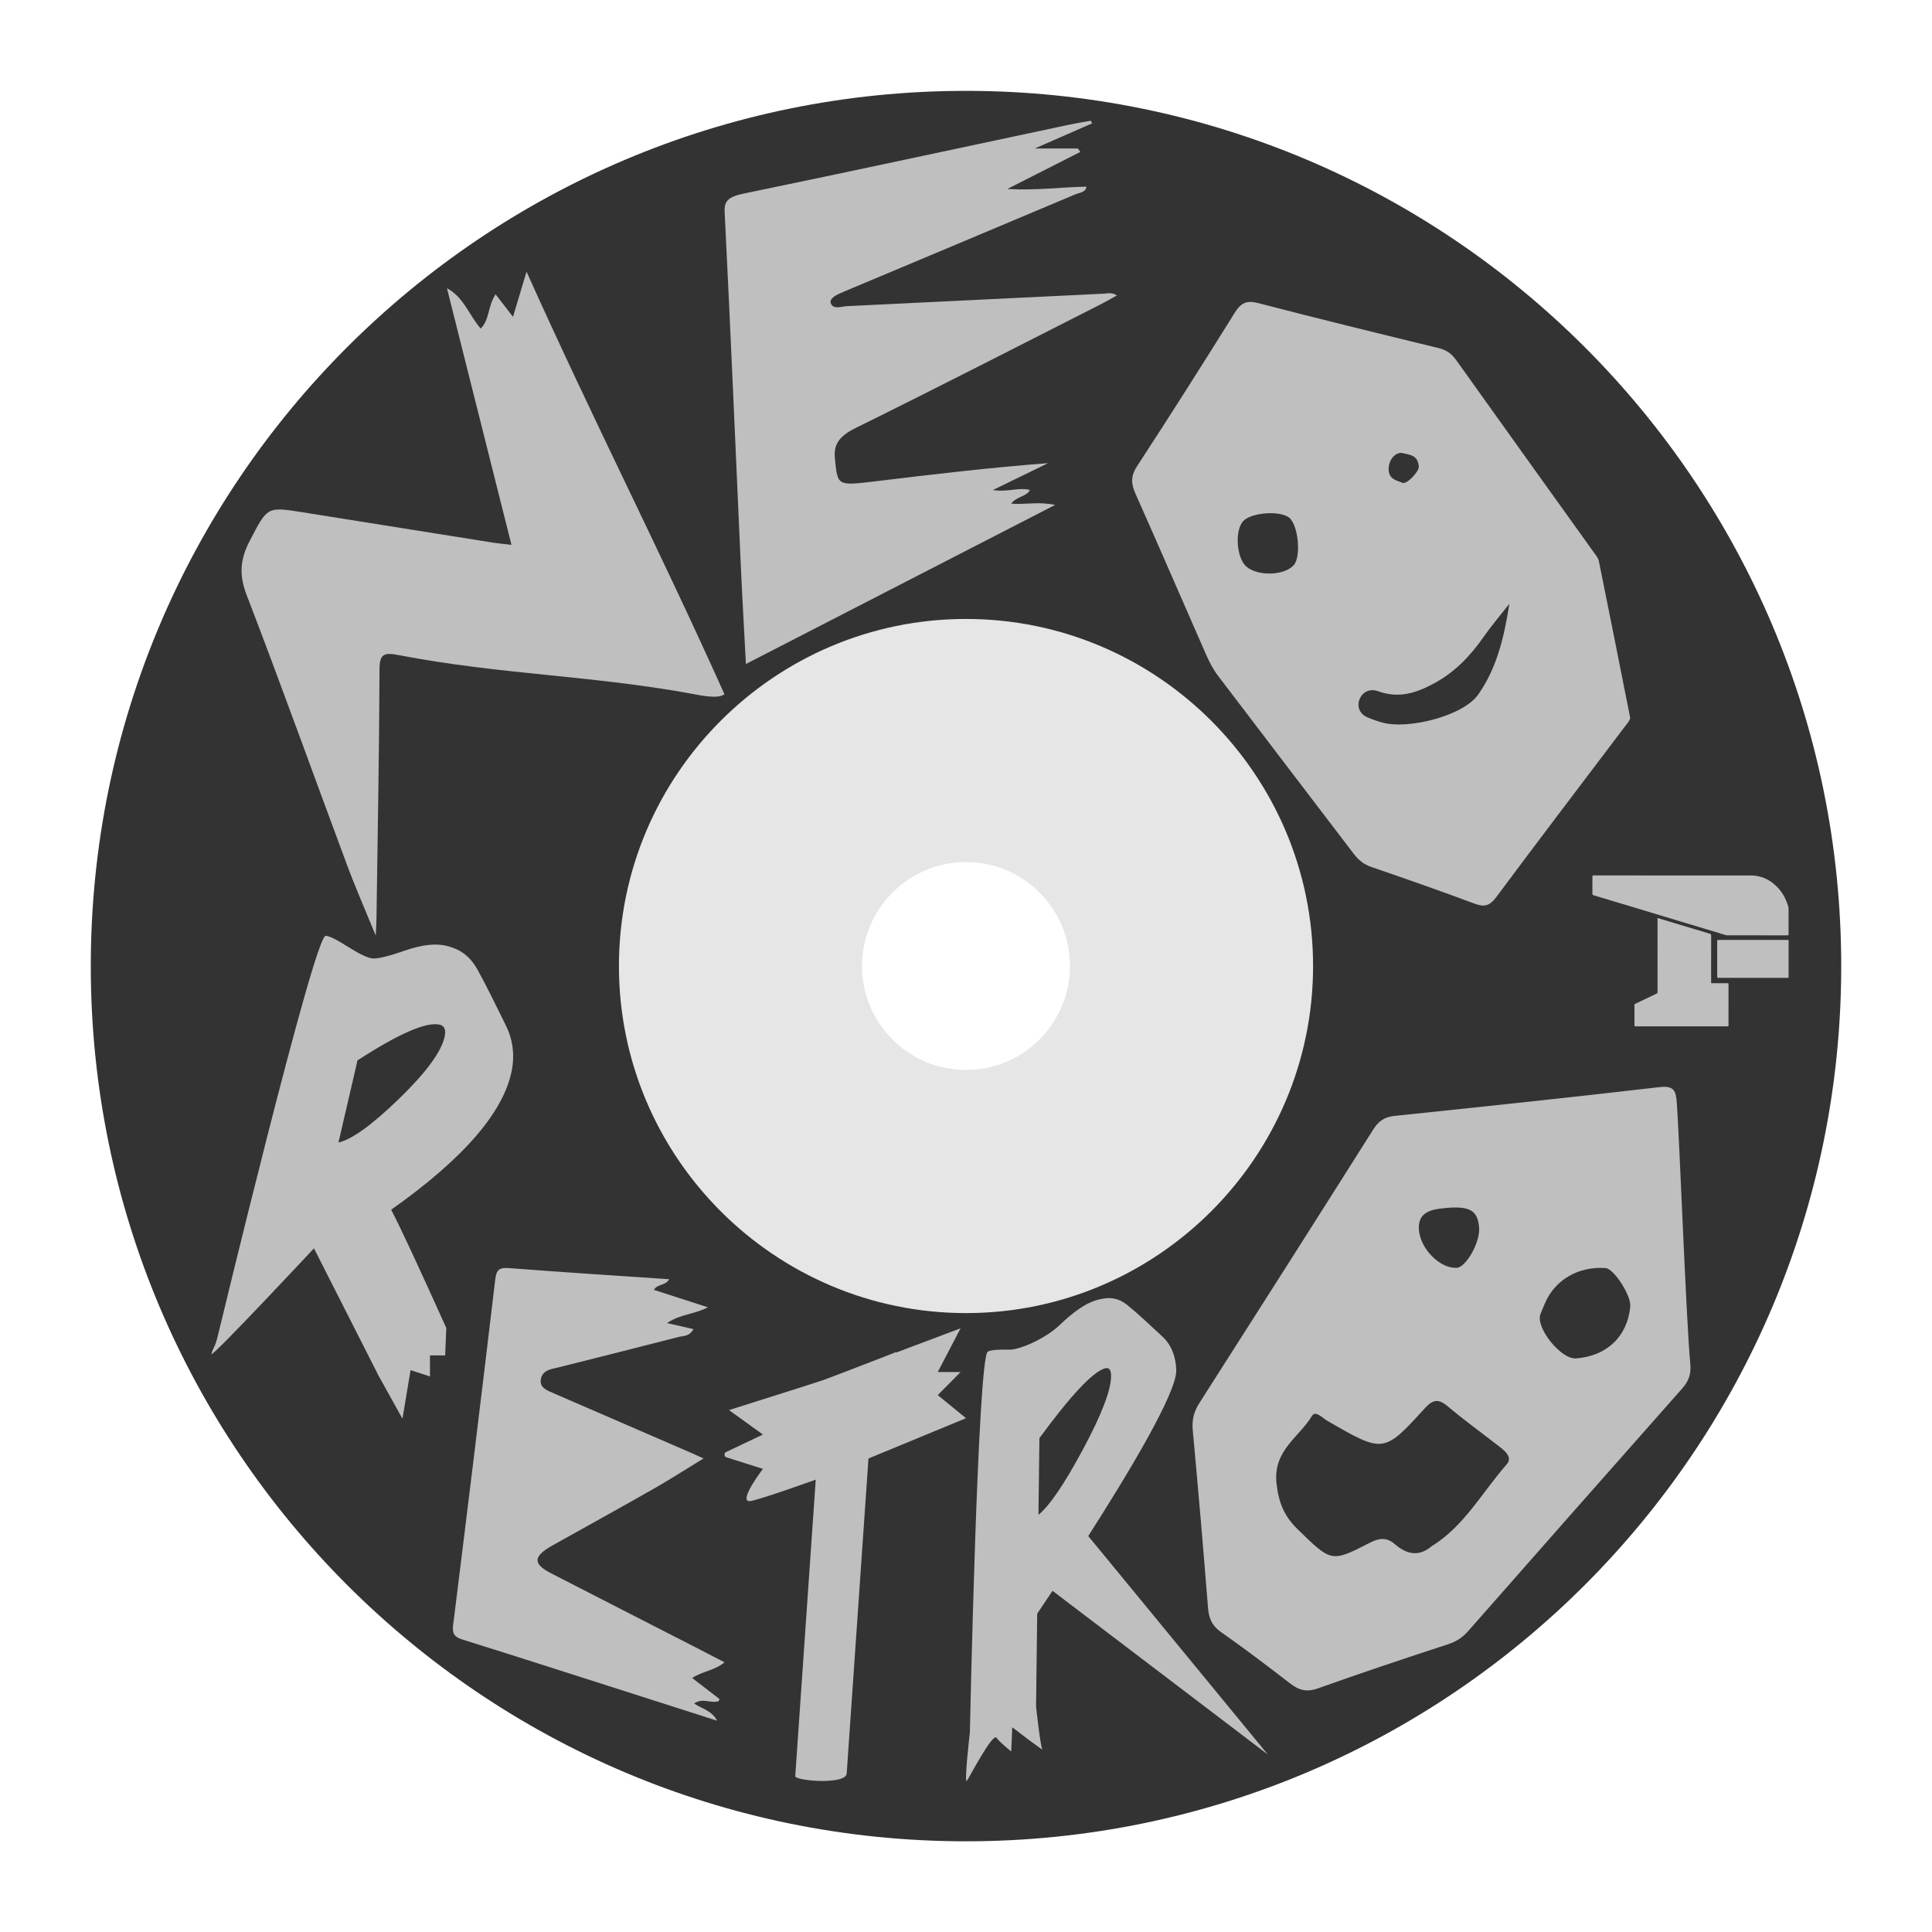 <?xml version="1.0" encoding="UTF-8" standalone="no"?>
<svg
   xmlns:dc="http://purl.org/dc/elements/1.1/"
   xmlns:cc="http://creativecommons.org/ns#"
   xmlns:rdf="http://www.w3.org/1999/02/22-rdf-syntax-ns#"
   xmlns:svg="http://www.w3.org/2000/svg"
   xmlns="http://www.w3.org/2000/svg"
   xmlns:sodipodi="http://sodipodi.sourceforge.net/DTD/sodipodi-0.dtd"
   xmlns:inkscape="http://www.inkscape.org/namespaces/inkscape"
   viewBox="0 0 341.333 341.333"
   height="341.333"
   width="341.333"
   xml:space="preserve"
   id="svg2"
   version="1.1"
   sodipodi:docname="SNK - Neo Geo CD-content.svg"
   inkscape:version="0.92.2 (5c3e80d, 2017-08-06)"><sodipodi:namedview
     pagecolor="#ffffff"
     bordercolor="#666666"
     borderopacity="1"
     objecttolerance="10"
     gridtolerance="10"
     guidetolerance="10"
     inkscape:pageopacity="0"
     inkscape:pageshadow="2"
     inkscape:window-width="1024"
     inkscape:window-height="705"
     id="namedview56"
     showgrid="false"
     inkscape:pagecheckerboard="true"
     inkscape:zoom="0.69140623"
     inkscape:cx="170.66667"
     inkscape:cy="170.66667"
     inkscape:window-x="-8"
     inkscape:window-y="-8"
     inkscape:window-maximized="1"
     inkscape:current-layer="svg2" /><defs
     id="defs6"><clipPath
       id="clipPath18"
       clipPathUnits="userSpaceOnUse"><path
         id="path16"
         d="M 0,256 H 256 V 0 H 0 Z" /></clipPath><clipPath
       id="clipPath26"
       clipPathUnits="userSpaceOnUse"><path
         id="path24"
         d="M 4,252 H 252 V 4 H 4 Z" /></clipPath></defs><g
     id="g36"
     transform="matrix(1.333,0,0,-1.333,170.667,228.673)"><path
       inkscape:connector-curvature="0"
       d="M 0,0 C -23.993,0 -43.505,19.517 -43.505,43.505 -43.505,67.493 -23.993,87.01 0,87.01 23.988,87.01 43.5,67.493 43.5,43.505 43.5,19.517 23.988,0 0,0 m 0,159.505 c -64.071,0 -116,-51.934 -116,-116 0,-64.066 51.929,-116 116,-116 64.051,0 116,51.934 116,116 0,64.066 -51.949,116 -116,116"
       style="fill:#333333;fill-opacity:1;fill-rule:nonzero;stroke:none"
       id="path38" /></g><g
     id="g40"
     transform="matrix(1.333,0,0,-1.333,170.67,189.034)"><path
       inkscape:connector-curvature="0"
       d="m 0,0 c -7.596,0 -13.786,6.176 -13.786,13.776 0,7.604 6.19,13.785 13.786,13.785 7.6,0 13.777,-6.181 13.777,-13.785 C 13.777,6.176 7.6,0 0,0 m 0.001,59.776 c -25.364,0 -46.003,-20.651 -46.003,-46 0,-25.349 20.639,-46 46.003,-46 25.338,0 45.997,20.651 45.997,46 0,25.349 -20.659,46 -45.997,46"
       style="fill:#e6e6e6;fill-opacity:1;fill-rule:nonzero;stroke:none"
       id="path42" /></g><g
     id="g44"
     transform="matrix(1.333,0,0,-1.333,282.477,99.132)"><path
       inkscape:connector-curvature="0"
       d="m 0,0 c -0.093,0.456 -0.462,0.868 -0.748,1.267 -6.057,8.461 -12.13,16.909 -18.168,25.384 -0.615,0.864 -1.318,1.339 -2.351,1.59 -7.974,1.937 -15.946,3.889 -23.888,5.956 -1.566,0.407 -2.306,0.006 -3.132,-1.323 -4.232,-6.805 -8.531,-13.568 -12.91,-20.277 -0.844,-1.293 -0.832,-2.29 -0.234,-3.63 3.165,-7.096 6.235,-14.235 9.368,-21.345 0.43,-0.975 0.929,-1.952 1.568,-2.795 5.989,-7.894 12.022,-15.753 18.02,-23.64 0.624,-0.82 1.33,-1.384 2.316,-1.724 4.579,-1.579 9.156,-3.169 13.693,-4.867 1.3,-0.486 2.01,-0.282 2.858,0.857 5.57,7.486 11.224,14.908 16.85,22.351 0.447,0.59 0.985,1.143 0.888,1.53 C 2.699,-13.466 1.37,-6.729 0,0"
       style="fill:#bfbfbf;fill-opacity:1;fill-rule:nonzero;stroke:none"
       id="path46" /></g><g
     id="g48"
     transform="matrix(1.333,0,0,-1.333,298.634,241.005)"><path
       inkscape:connector-curvature="0"
       d="m 0,0 c -0.541,5.737 -1.393,28.801 -1.784,34.549 -0.113,1.664 -0.344,2.392 -2.303,2.164 -11.698,-1.36 -23.41,-2.592 -35.122,-3.814 -1.3,-0.136 -2.098,-0.661 -2.801,-1.775 -7.65,-12.113 -15.339,-24.2 -23.053,-36.272 -0.726,-1.136 -1.01,-2.237 -0.884,-3.597 0.726,-7.839 1.399,-15.682 2.022,-23.53 0.109,-1.374 0.49,-2.364 1.668,-3.195 3.119,-2.199 6.175,-4.493 9.19,-6.835 1.175,-0.912 2.203,-1.211 3.698,-0.676 5.716,2.045 11.476,3.963 17.246,5.849 1.088,0.355 1.928,0.892 2.672,1.739 9.449,10.74 18.903,21.475 28.39,32.181 C -0.204,-2.246 0.121,-1.286 0,0"
       style="fill:#bfbfbf;fill-opacity:1;fill-rule:nonzero;stroke:none"
       id="path50" /></g><g
     id="g52"
     transform="matrix(1.333,0,0,-1.333,252.967,273.152)"><path
       inkscape:connector-curvature="0"
       d="m 0,0 c 4.252,2.604 6.678,7.135 9.914,10.826 0.834,0.951 -0.229,1.789 -1.025,2.409 -2.272,1.768 -4.605,3.451 -6.809,5.31 -1.325,1.117 -2.059,0.764 -3.039,-0.311 -5.434,-5.963 -5.455,-5.929 -12.933,-1.607 -0.626,0.362 -1.525,1.402 -1.997,0.621 -1.726,-2.861 -5.182,-4.564 -4.694,-8.964 0.27,-2.439 0.971,-4.276 2.764,-6.019 4.487,-4.363 4.443,-4.482 9.569,-1.841 1.198,0.618 2.211,0.822 3.353,-0.175 C -3.253,-1.184 -1.634,-1.393 0,0"
       style="fill:#333333;fill-opacity:1;fill-rule:nonzero;stroke:none"
       id="path54" /></g><g
     id="g56"
     transform="matrix(1.333,0,0,-1.333,192.95,21.792)"><path
       inkscape:connector-curvature="0"
       d="m 0,0 c -2.375,-1.041 -4.75,-2.081 -7.609,-3.334 h 5.713 l 0.333,-0.452 c -3.062,-1.554 -6.123,-3.108 -9.681,-4.914 3.885,-0.215 7.162,0.249 10.475,0.306 -0.032,-0.743 -0.939,-0.799 -1.498,-1.035 -9.834,-4.151 -19.687,-8.28 -29.536,-12.415 -0.547,-0.229 -1.097,-0.457 -1.631,-0.699 -0.714,-0.324 -1.438,-0.754 -1.182,-1.356 0.34,-0.799 1.379,-0.366 2.125,-0.33 11.36,0.548 22.719,1.112 34.08,1.658 0.498,0.024 1.07,0.199 1.698,-0.24 -0.697,-0.383 -1.358,-0.771 -2.056,-1.125 -10.828,-5.491 -21.606,-11.03 -32.539,-16.423 -2.223,-1.096 -2.97,-2.201 -2.787,-4.013 0.374,-3.697 0.228,-3.693 5.491,-3.056 7.49,0.907 14.986,1.797 22.762,2.391 -2.279,-1.111 -4.557,-2.222 -7.314,-3.566 2.065,-0.304 3.426,0.403 4.905,0.008 -0.331,-0.83 -1.853,-0.891 -2.47,-1.807 1.788,-0.171 3.571,0.312 5.811,-0.172 -13.782,-7.09 -27.185,-13.986 -40.977,-21.082 -0.23,4.394 -0.467,8.424 -0.649,12.455 -0.714,15.817 -1.379,31.636 -2.17,47.452 -0.072,1.444 0.457,2.012 2.533,2.442 14.4,2.98 28.749,6.075 43.117,9.127 0.945,0.201 1.915,0.351 2.873,0.524 C -0.122,0.23 -0.061,0.115 0,0"
       style="fill:#bfbfbf;fill-opacity:1;fill-rule:nonzero;stroke:none"
       id="path58" /></g><g
     id="g60"
     transform="matrix(1.333,0,0,-1.333,126.99,300.54)"><path
       inkscape:connector-curvature="0"
       d="m 0,0 c -1.061,-0.366 -2.084,0.485 -3.27,-0.313 0.992,-0.696 2.337,-0.917 3.044,-2.282 -3.519,1.125 -6.785,2.171 -10.053,3.215 -7.902,2.525 -15.795,5.07 -23.719,7.547 -1.067,0.333 -1.35,0.794 -1.212,1.904 1.906,15.273 3.772,30.545 5.583,45.817 0.156,1.316 0.544,1.601 1.884,1.497 7.002,-0.541 14.025,-0.985 21.174,-1.472 -0.511,-0.888 -1.561,-0.589 -2.03,-1.408 2.319,-0.75 4.628,-1.496 7.16,-2.315 -1.852,-0.953 -3.717,-0.905 -5.415,-2.091 1.256,-0.286 2.35,-0.535 3.496,-0.796 -0.538,-0.998 -1.352,-0.881 -1.979,-1.043 -5.284,-1.366 -10.576,-2.682 -15.866,-4.017 -0.944,-0.238 -2.089,-0.332 -2.357,-1.469 -0.287,-1.22 0.767,-1.585 1.664,-1.973 6.068,-2.632 12.138,-5.26 18.207,-7.89 0.54,-0.234 1.072,-0.481 1.667,-0.748 -2.273,-1.389 -4.374,-2.746 -6.541,-3.982 -4.462,-2.544 -8.963,-5.018 -13.443,-7.53 -2.621,-1.47 -2.685,-2.442 -0.203,-3.721 6.155,-3.172 12.328,-6.317 18.493,-9.475 C -2.276,6.717 -0.841,5.97 0.758,5.143 -0.552,4.052 -2.13,3.973 -3.529,3.064 -2.283,2.105 -1.098,1.194 0.087,0.282 0.057,0.188 0.028,0.094 0,0"
       style="fill:#bfbfbf;fill-opacity:1;fill-rule:nonzero;stroke:none"
       id="path62" /></g><g
     id="g64"
     transform="matrix(1.333,0,0,-1.333,87.56,51.997)"><path
       inkscape:connector-curvature="0"
       d="m 0,0 c 0.781,-1.012 1.449,-1.878 2.304,-2.986 0.61,2.03 1.114,3.708 1.797,5.984 8.899,-19.83 17.561,-36.684 26.229,-56 -0.789,-0.678 -3.343,-0.122 -4,0 -13.692,2.533 -25.506,2.561 -39.168,5.181 -1.932,0.371 -2.54,0.205 -2.548,-1.913 -0.04,-11.001 -0.249,-22.019 -0.403,-33.032 -0.008,-0.609 -0.051,-1.222 -0.095,-2.236 -1.366,3.345 -2.661,6.286 -3.783,9.3 -4.456,11.966 -8.769,23.991 -13.35,35.902 -0.954,2.482 -0.908,4.58 0.437,7.141 2.356,4.488 2.217,4.534 7.051,3.761 8.438,-1.35 16.878,-2.695 25.319,-4.036 0.629,-0.1 1.273,-0.149 2.311,-0.268 -2.895,11.516 -5.722,22.762 -8.548,34.007 2.269,-1.224 2.903,-3.558 4.477,-5.345 1.217,1.243 0.887,2.894 1.97,4.54"
       style="fill:#bfbfbf;fill-opacity:1;fill-rule:nonzero;stroke:none"
       id="path66" /></g><g
     id="g68"
     transform="matrix(1.333,0,0,-1.333,266.667,106.667)"><path
       inkscape:connector-curvature="0"
       d="m 0,0 c -0.725,-4.602 -1.703,-8.581 -4.136,-12.039 -2.011,-2.859 -9.342,-4.657 -12.72,-3.704 -0.697,0.197 -1.355,0.428 -1.977,0.698 -2.263,0.98 -0.93,4.281 1.4,3.461 0.027,-0.01 0.054,-0.019 0.081,-0.029 2.769,-0.98 5.073,-0.181 7.396,1.074 2.749,1.485 4.802,3.65 6.545,6.149 C -2.458,-3.023 -1.366,-1.747 0,0"
       style="fill:#333333;fill-opacity:1;fill-rule:nonzero;stroke:none"
       id="path70" /></g><g
     id="g72"
     transform="matrix(1.333,0,0,-1.333,220.207,100.107)"><path
       inkscape:connector-curvature="0"
       d="M 0,0 C -1.356,1.167 -1.575,4.964 -0.352,6.103 0.841,7.214 4.541,7.436 5.693,6.466 6.878,5.468 7.271,1.348 6.289,0.216 5.063,-1.197 1.532,-1.318 0,0"
       style="fill:#333333;fill-opacity:1;fill-rule:nonzero;stroke:none"
       id="path74" /></g><g
     id="g76"
     transform="matrix(1.333,0,0,-1.333,247.54,80)"><path
       inkscape:connector-curvature="0"
       d="M 0,0 C 1.01,-0.259 2.225,-0.206 2.344,-1.822 2.392,-2.467 0.767,-4.221 0.18,-3.977 -0.594,-3.655 -1.653,-3.511 -1.655,-2.151 -1.656,-1.047 -0.933,-0.046 0,0"
       style="fill:#333333;fill-opacity:1;fill-rule:nonzero;stroke:none"
       id="path78" /></g><g
     id="g80"
     transform="matrix(1.333,0,0,-1.333,278.412,239.995)"><path
       inkscape:connector-curvature="0"
       d="m 0,0 c -1.978,-0.14 -5.376,4.101 -4.695,5.865 0.185,0.477 0.389,0.947 0.588,1.419 1.323,3.133 4.451,4.953 8.051,4.687 C 5.046,11.889 7.338,8.336 7.212,6.904 6.862,2.933 4.101,0.29 0,0"
       style="fill:#333333;fill-opacity:1;fill-rule:nonzero;stroke:none"
       id="path82" /></g><g
     id="g84"
     transform="matrix(1.333,0,0,-1.333,261.32,216.885)"><path
       inkscape:connector-curvature="0"
       d="m 0,0 c 0.163,-1.907 -1.724,-5.281 -2.982,-5.334 -2.211,-0.093 -4.746,2.47 -4.987,4.938 -0.244,2.495 1.692,2.803 3.322,2.97 C -1.17,2.93 -0.193,2.263 0,0"
       style="fill:#333333;fill-opacity:1;fill-rule:nonzero;stroke:none"
       id="path86" /></g><g
     id="g88"
     transform="matrix(1.333,0,0,-1.333,165.676,246.48)"><path
       inkscape:connector-curvature="0"
       d="M 0,0 3.029,3.063 H 0 L 3.029,8.86 -5.524,5.636 c -0.005,0.02 -0.011,0.063 -0.011,0.063 0,0 -3.27,-1.281 -6.758,-2.615 l -0.055,-0.021 v 0 c -0.915,-0.35 -1.843,-0.702 -2.732,-1.037 -0.655,-0.245 -12.591,-4.009 -12.591,-4.009 l 4.496,-3.242 -4.893,-2.323 c -0.268,-0.128 -0.245,-0.598 0.034,-0.687 l 4.859,-1.541 c 0,0 -3.227,-4.224 -1.809,-4.279 0.82,-0.032 8.812,2.852 8.812,2.852 l -2.716,-39.292 c -0.044,-0.637 6.713,-1.192 6.819,0.343 l 2.886,41.753 12.926,5.341 z"
       style="fill:#bfbfbf;fill-opacity:1;fill-rule:nonzero;stroke:none"
       id="path90" /></g><g
     id="g92"
     transform="matrix(1.333,0,0,-1.333,78.535,183.244)"><path
       inkscape:connector-curvature="0"
       d="m 0,0 c -0.462,-1.993 -2.471,-4.715 -6.03,-8.163 -3.56,-3.449 -6.236,-5.382 -8.026,-5.799 l 2.523,10.889 C -6.014,0.504 -2.376,2.08 -0.62,1.655 0.014,1.502 0.22,0.95 0,0 M 8.467,0.808 C 8.424,0.968 7.663,2.529 6.182,5.496 5.618,6.633 5.018,7.781 4.379,8.939 3.74,10.094 2.93,10.941 1.951,11.481 c -0.564,0.286 -1.127,0.496 -1.685,0.631 -1.456,0.352 -3.31,0.137 -5.561,-0.646 -2.251,-0.783 -3.701,-1.123 -4.345,-1.016 -0.683,0.116 -1.755,0.639 -3.215,1.567 -1.462,0.929 -2.425,1.401 -2.894,1.416 -1.51,0.115 -14.293,-52.994 -14.293,-52.994 -0.143,-0.617 -0.309,-1.115 -0.493,-1.496 -0.19,-0.382 -0.309,-0.69 -0.365,-0.927 -0.175,-0.759 13.594,13.998 13.594,13.998 l 8.564,-16.879 3.168,-5.702 1.072,6.436 2.573,-0.832 v 2.788 h 2.014 l 0.15,3.632 c -3.724,8.269 -6.159,13.492 -7.308,15.675 9.615,6.792 14.95,12.97 16.002,18.527 0.331,1.773 0.178,3.489 -0.462,5.149"
       style="fill:#bfbfbf;fill-opacity:1;fill-rule:nonzero;stroke:none"
       id="path94" /></g><g
     id="g96"
     transform="matrix(1.333,0,0,-1.333,191.346,256.041)"><path
       inkscape:connector-curvature="0"
       d="M 0,0 C -2.453,-4.575 -4.425,-7.475 -5.91,-8.697 L -5.784,1.472 C -1.64,7.115 1.239,10.194 2.857,10.707 3.439,10.893 3.726,10.543 3.715,9.655 3.692,7.794 2.454,4.576 0,0 m 8.071,17.198 c -0.71,0.655 -1.454,1.302 -2.233,1.937 -0.781,0.633 -1.65,0.931 -2.61,0.893 -0.547,-0.042 -1.079,-0.147 -1.593,-0.311 -1.34,-0.426 -2.921,-1.513 -4.739,-3.26 -1.819,-1.747 -5.264,-3.305 -6.717,-3.26 -1.455,0.043 -2.388,-0.044 -2.801,-0.261 -1.342,-0.647 -2.379,-50.473 -2.379,-50.473 0,0 -0.818,-7.058 -0.378,-6.387 0.44,0.671 3.41,6.364 3.908,5.685 0.498,-0.68 1.952,-1.817 1.952,-1.817 l 0.138,3.202 c 0,0 4.274,-3.293 3.994,-2.911 -0.281,0.383 -0.842,5.679 -0.842,5.679 l 0.154,12.294 c 0,0 0.861,1.272 2.03,3.026 L 24.491,-40.462 0.688,-11.506 c 5.297,8.278 11.748,18.982 11.664,21.986 -0.048,1.617 -0.511,2.949 -1.388,3.995 -0.067,0.111 -1.031,1.017 -2.893,2.723"
       style="fill:#bfbfbf;fill-opacity:1;fill-rule:nonzero;stroke:none"
       id="path98" /></g><g
     id="g100"
     transform="matrix(1.333,0,0,-1.333,295.594,154.671)"><path
       inkscape:connector-curvature="0"
       d="m 0,0 c 3.425,0 6.85,-0.002 10.275,0.001 1.169,0.001 2.183,-0.382 3.058,-1.103 1.013,-0.834 1.622,-1.903 1.957,-3.124 0.012,-0.044 0.011,-0.092 0.011,-0.138 10e-4,-1.144 -10e-4,-2.287 0.004,-3.43 0,-0.111 -0.026,-0.14 -0.146,-0.14 -2.662,0.004 -5.323,0.003 -7.984,0.002 -0.073,0 -0.142,0.011 -0.21,0.032 -4.053,1.223 -8.107,2.445 -12.16,3.667 -1.771,0.535 -3.542,1.071 -5.316,1.599 -0.149,0.044 -0.186,0.104 -0.184,0.245 0.008,0.744 0.007,1.488 0,2.232 -10e-4,0.125 0.027,0.161 0.166,0.16 C -7.02,-0.001 -3.51,0 0,0"
       style="fill:#bfbfbf;fill-opacity:1;fill-rule:nonzero;stroke:none"
       id="path102" /></g><g
     id="g104"
     transform="matrix(1.333,0,0,-1.333,292.843,162.186)"><path
       inkscape:connector-curvature="0"
       d="M 0,0 C 0.487,-0.147 0.958,-0.289 1.43,-0.432 3.265,-0.985 5.101,-1.54 6.938,-2.089 7.067,-2.128 7.105,-2.179 7.105,-2.308 7.1,-4.365 7.101,-6.422 7.102,-8.479 c 0,-0.192 -0.029,-0.165 0.179,-0.166 0.661,-0.001 1.322,-0.002 1.983,0.002 0.105,0.001 0.145,-0.014 0.145,-0.128 -0.004,-1.819 -0.004,-3.638 -0.001,-5.458 0.001,-0.107 -0.031,-0.131 -0.14,-0.131 -4.06,0.003 -8.12,0.003 -12.179,0 -0.119,0 -0.147,0.027 -0.147,0.139 0.005,0.893 0.005,1.785 10e-4,2.678 0,0.089 0.029,0.133 0.113,0.174 0.942,0.448 1.88,0.902 2.822,1.35 0.092,0.044 0.125,0.092 0.125,0.193 C -0.001,-6.609 0,-3.391 0,-0.174 Z"
       style="fill:#bfbfbf;fill-opacity:1;fill-rule:nonzero;stroke:none"
       id="path106" /></g><g
     id="g108"
     transform="matrix(1.333,0,0,-1.333,309.689,166.062)"><path
       inkscape:connector-curvature="0"
       d="m 0,0 c 1.527,0 3.054,-0.001 4.581,0.003 0.123,0 0.152,-0.032 0.152,-0.147 -0.004,-1.58 -0.004,-3.161 0,-4.741 0,-0.109 -0.022,-0.142 -0.144,-0.142 -3.059,0.004 -6.117,0.004 -9.175,0 -0.12,0 -0.146,0.029 -0.146,0.14 0.004,1.581 0.004,3.161 0,4.742 0,0.113 0.025,0.148 0.151,0.148 C -3.054,-0.002 -1.527,0 0,0"
       style="fill:#bfbfbf;fill-opacity:1;fill-rule:nonzero;stroke:none"
       id="path110" /></g></svg>